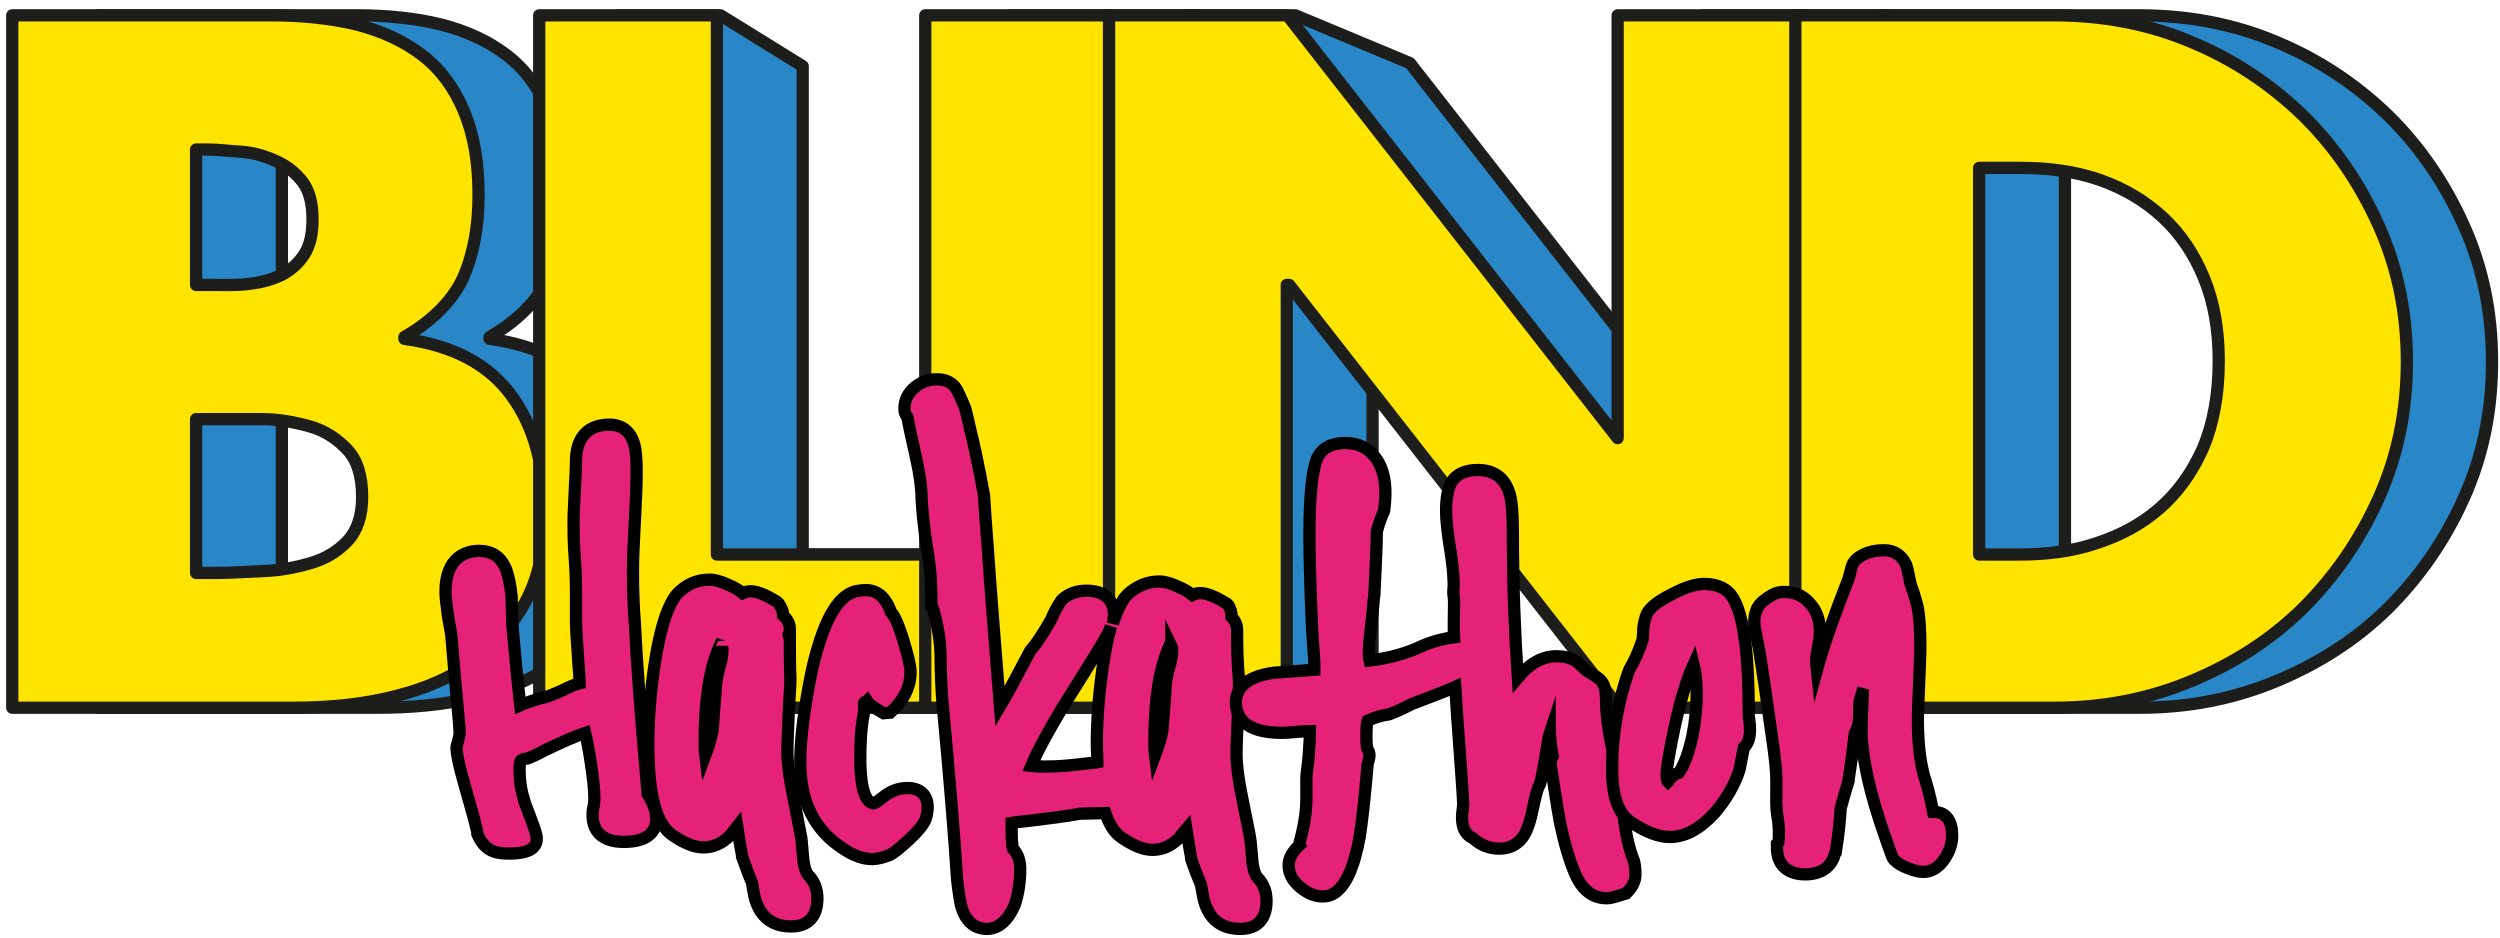 <?xml version="1.0" encoding="utf-8"?>
<!-- Generator: Adobe Illustrator 19.2.1, SVG Export Plug-In . SVG Version: 6.00 Build 0)  -->
<svg version="1.1" id="Layer_1" xmlns="http://www.w3.org/2000/svg" xmlns:xlink="http://www.w3.org/1999/xlink" x="0px" y="0px"
	 width="408px" height="153px" viewBox="0 0 408 153" style="enable-background:new 0 0 408 153;" xml:space="preserve">
<style type="text/css">
	.st0{fill:#2987C8;stroke:#1D1D1B;stroke-width:2;stroke-linejoin:round;stroke-miterlimit:10;}
	.st1{fill:#FFE400;stroke:#1D1D1B;stroke-width:2;stroke-linejoin:round;stroke-miterlimit:10;}
	.st2{fill:#E62178;stroke:#000000;stroke-width:2;stroke-miterlimit:10;}
</style>
<g>
	<g>
		<g>
			<path class="st0" d="M16,115.5V2.5h42.3c5,0,9.6,0.5,13.7,1.5c4.2,1.1,7.7,2.7,10.7,5s5.2,5.3,6.8,9.1c1.6,3.8,2.4,8.3,2.4,13.7
				c0,5.1-0.7,9.7-2.5,13.7c-1.9,4-5.5,7.2-9.5,9.5v0.3c8,1.1,13.8,4.2,17.4,9.3c3.7,5.1,5.4,11.6,5.4,19.5c0,5.9-1.2,10.9-3.6,14.9
				c-2.4,4.1-5.5,7.3-9.3,9.8s-8.2,4.1-13.1,5.2s-10,1.5-15.2,1.5H16z M46,46.5h3c1.9,0,3.8,0.1,5.7-0.2c1.9-0.2,3.6-0.7,5.1-1.4
				c1.5-0.8,2.7-1.8,3.7-3.3s1.4-3.4,1.4-5.8c0-2.6-0.5-4.6-1.6-6.1c-1.1-1.4-2.4-2.5-4.1-3.3c-1.7-0.8-3.5-1.4-5.5-1.6
				c-2-0.1-4-0.4-6-0.4H46V46.5z M46,93.5h3.5c2.2,0,4.7-0.2,7.4-0.3c2.7-0.1,5.3-0.6,7.7-1.3c2.4-0.7,4.4-1.9,6-3.6
				s2.4-4.1,2.4-7.2c0-3.4-0.8-6-2.4-7.7s-3.6-3.1-6.1-3.8c-2.5-0.7-5.1-1.2-7.9-1.2c-2.8,0-5.4,0-7.8,0H46V93.5z"/>
			<path class="st0" d="M131,90.5h35v25h-65V2.5h16.6l13.4,8.3V90.5z"/>
			<path class="st0" d="M195,115.5h-30V2.5h30V115.5z"/>
			<path class="st0" d="M194,2.5h17.4l18.7,7.8l47.8,61.2h0.1v-69h30v113h-29.8l-53.9-69H224v65.8l-13,3.2h-17V2.5z"/>
			<path class="st0" d="M307,2.5h42.1c7.9,0,15.4,1.4,22.3,4.3c7,2.9,13,6.9,18.3,12c5.2,5.1,9.3,11.1,12.4,18s4.6,14.3,4.6,22.2
				c0,8-1.5,15.4-4.6,22.3s-7.2,12.8-12.4,18c-5.2,5.1-11.3,9-18.3,11.9s-14.4,4.3-22.2,4.3H307V2.5z M337,90.5h6.4
				c4.4,0,8.6-0.5,12.5-1.8c4-1.3,7.4-3.1,10.4-5.7s5.3-5.8,7.1-9.8c1.8-4,2.6-8.8,2.6-14.3c0-5.1-0.8-9.6-2.4-13.5
				s-3.8-7.2-6.7-9.9c-2.9-2.7-6.3-4.7-10.2-6.1c-4-1.4-8.3-2-13-2H337V90.5z"/>
		</g>
	</g>
	<g>
		<g>
			<path class="st1" d="M2,115.5V2.5h42.4c5,0,9.6,0.5,13.8,1.5c4.2,1.1,7.7,2.7,10.7,5s5.2,5.3,6.8,9.1c1.6,3.8,2.4,8.3,2.4,13.7
				c0,5.1-0.8,9.7-2.6,13.7c-1.9,4-5.5,7.2-9.5,9.5v0.3c8,1.1,13.8,4.2,17.5,9.3s5.4,11.6,5.4,19.5c0,5.9-1.2,10.9-3.6,14.9
				c-2.4,4.1-5.5,7.3-9.3,9.8s-8.2,4.1-13.1,5.2s-10,1.5-15.2,1.5H2z M32,46.5h3.1c1.9,0,3.8,0.1,5.7-0.2c1.9-0.2,3.6-0.7,5.1-1.4
				c1.5-0.8,2.7-1.8,3.7-3.3s1.4-3.4,1.4-5.8c0-2.6-0.5-4.6-1.6-6.1c-1.1-1.4-2.4-2.5-4.1-3.3c-1.7-0.8-3.5-1.4-5.5-1.6
				c-2-0.1-4-0.4-6-0.4H32V46.5z M32,93.5h3.6c2.2,0,4.7-0.2,7.4-0.3c2.7-0.1,5.3-0.6,7.7-1.3c2.4-0.7,4.4-1.9,6-3.6
				s2.4-4.1,2.4-7.2c0-3.4-0.8-6-2.4-7.7c-1.6-1.7-3.6-3.1-6.1-3.8c-2.5-0.7-5.1-1.2-7.9-1.2c-2.8,0-5.4,0-7.8,0H32V93.5z"/>
			<path class="st1" d="M117,90.5h35v25H88V2.5h29V90.5z"/>
			<path class="st1" d="M181,115.5h-30V2.5h30V115.5z"/>
			<path class="st1" d="M181,2.5h29.1l53.9,69l0,0v-69h30v113h-29.7l-53.9-69H210v69h-29V2.5z"/>
			<path class="st1" d="M293,2.5h42.2c7.9,0,15.4,1.4,22.3,4.3c7,2.9,13,6.9,18.3,12c5.2,5.1,9.3,11.1,12.4,18s4.6,14.3,4.6,22.2
				c0,8-1.5,15.4-4.6,22.3s-7.2,12.8-12.4,18c-5.2,5.1-11.3,9-18.3,11.9s-14.4,4.3-22.2,4.3H293V2.5z M323,90.5h6.5
				c4.4,0,8.6-0.5,12.5-1.8c4-1.3,7.4-3.1,10.4-5.7s5.3-5.8,7.1-9.8c1.7-4,2.6-8.8,2.6-14.3c0-5.1-0.8-9.6-2.4-13.5
				s-3.8-7.2-6.7-9.9c-2.9-2.7-6.3-4.7-10.2-6.1c-4-1.4-8.3-2-13-2H323V90.5z"/>
		</g>
	</g>
	<g>
		<path class="st2" d="M82.9,139.3c-1.3,0-2.2-0.2-2.9-0.6c-0.9-0.5-1.6-1.4-2.1-2.6v-0.2l0,0c0-0.1-0.1-0.6-0.6-2.5l-1.6-5.7
			c-0.8-2.8-1.2-4.7-1.2-5.7c0-0.3,0.2-0.7,0.3-1.2c0.1-0.5,0.2-0.8,0.2-1v-0.3c0-1.3-0.6-6.5-1.3-15.3c0-0.6-0.3-1.8-0.6-3.7
			c-0.2-1.6-0.4-2.9-0.4-3.9c0-5.8,3.5-6.7,5.5-6.7c2.1,0,3.5,1,4.3,2.8c0.5,1.2,0.8,2.8,1,4.6c0,1.5,0.1,3,0.1,4.5
			c0.3,3.4,0.7,7.9,1.3,13.3c0.9-0.4,2.1-0.8,3.5-1.2h0.1c0.5-0.1,1.4-0.4,3.2-1.2c1.2-0.6,2.1-1,2.9-1.2c0-1.1-0.2-2.7-0.3-4.7
			c-0.2-2.5-0.3-4.5-0.3-5.8v-4.1c0-1.2,0-3.1-0.2-5.8c-0.2-2.6-0.2-4.6-0.2-6c0-1.1,0.1-2.7,0.2-5c0.1-2.2,0.2-3.8,0.2-4.8
			c0-3.9,1.9-6,5.5-6c1.4,0,3.3,0.6,4,3.2c0.3,1,0.4,2.5,0.4,4.6c0,1.8-0.1,4.6-0.3,8.1c-0.2,3.5-0.3,6.2-0.3,8
			c0,3.1,0.1,5.9,0.3,8.4c0.3,6.3,1,15.7,2.1,28c1,1.6,1.4,2.9,1.4,4.1c0,1.4-0.7,3.7-5.3,3.7c-4.5,0-5.1-2.8-5.1-4.4
			c0-0.3,0-0.8,0.2-1.5c0.1-0.7,0.1-1.1,0.1-1.3c0-1.2-0.2-3.2-0.6-5.8c-0.3-2-0.6-3.6-0.9-4.8c-1.5,0.5-3.8,1.5-6.9,3
			c-0.5,0.3-1.3,0.7-2.3,1.1l-0.3,0.1c-0.3,0-0.6,0.1-1,0.3c-0.1,0.1-0.2,0.5-0.2,1.5c0,1.7,0.2,3.3,0.7,4.8c0,0.2,0.2,0.8,1.1,3.1
			c0.9,2.4,1,2.9,1,3.3C87.7,139.3,84.2,139.3,82.9,139.3z"/>
		<path class="st2" d="M129.1,151.2c-2.2,0-3.9-0.8-5-2.5c-0.4-0.7-0.8-1.5-1-2.5l-0.4-2.2c-0.4-0.9-0.9-2.3-1.6-4.2v-0.2
			c-0.2-1.1-0.5-2.7-0.8-4.7c-0.7,0.9-1,1.3-1.2,1.5c-1.3,1.3-2.8,1.9-4.3,1.9s-3.2-0.7-5.2-2.1c-2.6-1.9-3.8-6.7-3.8-14.8
			c0-3.7,0.3-7.8,0.9-12.1c0.8-5.7,1.9-9.5,3.3-11.7c0.5-0.8,1.4-1.6,2.5-2.2s2.3-0.8,3.3-0.8c0.9,0,1.9,0.3,3.2,0.9
			c0.9,0.4,1.6,0.8,2.2,1.3c0.4-0.2,0.8-0.3,1.3-0.3c1.1,0,2.5,0.6,4.3,1.7l0.3,0.3c0.3,0.5,0.7,1.1,0.7,1.9
			c0.6,0.6,1.1,1.3,1.1,2.2v0.8l-0.2,0.2c0,0.2,0.1,0.3,0.1,0.3l0.1,0.2v0.4c0,5.1,0.1,6,0.1,6.3c0,1.3-0.2,3.3-0.3,6
			c-0.1,2.5-0.2,4.5-0.2,5.8c0,1.8,0.3,4.2,0.9,7.1c0.8,3.9,1.2,6.3,1.4,7.2l0.3,3.4c0.2,1.6,0.6,2.3,0.8,2.5c1,1,1.5,2.3,1.5,3.8
			C133.4,149.6,131.9,151.2,129.1,151.2z M117.5,105.3c-1.7,3.7-2.5,9-2.5,15.6c0,0.8,0,1.6,0.1,2.4c0.6-1.6,1-2.9,1.2-4.1
			c0.2-2.6,0.4-5.3,0.6-7.9c0.1-0.5,0.2-1.4,0.6-2.7c0.3-1,0.4-1.8,0.4-2.4s-0.1-0.7-0.1-0.8l0,0
			C117.8,105.5,117.8,105.4,117.5,105.3z"/>
		<path class="st2" d="M142.3,140.2c-1.5,0-3.1-0.6-4.7-1.7c-4.7-3-7-7.7-7-14c0-4.2,0.7-9.3,1.9-15.1c1.8-7.9,4.1-12.1,7.1-12.9
			c0.5-0.1,1.1-0.2,1.7-0.2c1.3,0,3.1,0.6,4.1,3.6c0.5,0.5,1.1,1.6,2,4.5c0.8,2.6,1.2,4.3,1.2,5.3c0,2.4-1.1,4.6-3.3,6.6l-1.1,0.1
			c-1.4-0.8-2.3-1.4-2.7-2c-0.1,0.1-0.5,0.2-0.5,0.3v0.1c0,0.4,0.1,0.9,0,1.5c-0.5,2.5-0.6,5.1-0.6,7.6c0,2.6,0.3,7.1,2.2,7.2
			c0.1,0,0.5-0.2,1.5-1c1.2-1,2.6-1.5,4-1.5c2.1,0,3.3,1.2,3.3,3.1c0,0.6-0.1,1.2-0.3,1.9c-0.2,0.5-0.6,1.4-2.6,3.3
			c-1.5,1.4-2.5,2.2-3.2,2.6C144.3,139.9,143.3,140.2,142.3,140.2z"/>
		<path class="st2" d="M161,151.6c-1.3,0-3.1-0.6-4-3.3c-0.3-0.8-0.5-2.3-0.8-4.7c-0.4-6.5-1.2-16.3-2.4-29.1
			c-0.1-1.1-0.3-4.8-0.3-7.7c-0.1-3.1-0.7-5.6-1.2-7.4l-0.3-0.3v-1.6c0-1.9-0.1-4.6-0.7-8c-0.6-3.7-0.8-6.5-0.9-8.2
			c0-1.6-0.3-3.9-0.9-6.6c-0.7-3.1-1.2-5.3-1.4-6.6c-0.3-0.3-0.5-0.8-0.5-1.4c0-1.4,0.6-2.6,1.7-3.5c1.1-0.9,2.3-1.3,3.6-1.3
			c1.4,0,2.5,0.5,3.2,1.6c0.1,0.2,0.3,0.5,1.2,2.6c0.2,0.3,0.4,1.1,1,3.8c0.6,2.4,1.4,6,2.3,11V81c0.1,1.8,0.3,4.6,0.6,8.4
			c0.4,6,1.1,14.6,2,25.9c0.6-1,1.1-2,1.8-3.2c1.9-3.6,3-5.6,3.2-6l0.1-0.1c0.9-1,2-2.7,3.3-5c0.3-0.8,0.8-1.8,1.6-3l0.2-0.2
			c1-0.9,2.3-1.4,3.9-1.4c3.9,0,4.5,2.5,4.5,4c0,0.4-0.1,0.9-0.2,1.4c0.5-1.6,1.1-2.9,1.7-3.9c0.5-0.8,1.4-1.6,2.6-2.2
			c1.1-0.6,2.3-0.8,3.3-0.8c0.9,0,1.9,0.3,3.2,0.9c0.9,0.4,1.6,0.8,2.2,1.3c0.4-0.2,0.8-0.3,1.3-0.3c1.1,0,2.5,0.6,4.3,1.7l0.3,0.3
			c0.3,0.5,0.5,1.1,0.5,1.9c0.6,0.6,0.9,1.3,0.9,2.2v0.8v0.2c0,0.2,0,0.3,0,0.3v0.3v0.4c0,2.6,0.3,5.8,0.3,6.3c0,1.4-0.1,3.4-0.2,6
			c-0.1,2.5-0.2,4.5-0.2,5.8c0,1.8,0.3,4.2,0.9,7.1c0.8,4,1.3,6.3,1.4,7.2c0.1,1.2,0.2,2.3,0.3,3.4c0.2,1.6,0.6,2.3,0.8,2.5
			c1,1,1.5,2.3,1.5,3.8c0,3-1.5,4.6-4.3,4.6c-2.2,0-3.9-0.8-5-2.5c-0.4-0.7-0.8-1.5-1-2.5l-0.4-2.2c-0.4-1-1-2.4-1.6-4.2V140
			c-0.2-1.1-0.5-2.7-0.8-4.7c-0.6,0.7-1,1.2-1.2,1.5c-1.3,1.3-2.8,1.9-4.3,1.9s-3.2-0.7-5.2-2.1c-1.1-0.8-1.9-2.1-2.5-3.9l-4.2,0.1
			c-2.1,0.4-5.2,0.8-9.5,1.3c-0.4,0-1,0.1-1.6,0.2c0,0.2,0,0.6,0,1.2c0,1.6,0.1,2.5,0.2,3c0.8,0.8,1.2,1.9,1.2,3.4
			c0,2-0.3,4-0.9,5.8C164.5,150.2,163,151.6,161,151.6z M168.3,125c0.8,0.1,1.7,0.1,2.5,0.1c1.9,0,4.1-0.2,6.5-0.5
			c0.7-0.1,1.3-0.1,1.8-0.2c0-0.9-0.1-1.9-0.1-3c0-3.7,0.3-7.8,0.9-12.1c0.4-2.8,0.9-5.2,1.4-7.1c-0.2,0.6-0.5,1.3-1,2.1
			c-0.2,0.4-1.2,2.1-6.8,11C171.2,119.1,169.4,122.4,168.3,125z M190.9,105.3c-1.7,3.7-2.5,9-2.5,15.6c0,0.8,0,1.6,0.1,2.4
			c0.6-1.6,1-2.9,1.2-4.1c0.2-2.4,0.4-5,0.6-7.9c0.1-0.5,0.2-1.4,0.6-2.7c0.3-1,0.4-1.8,0.4-2.4s-0.1-0.8-0.1-0.8l0,0
			C191.2,105.5,191.1,105.4,190.9,105.3z"/>
		<path class="st2" d="M262.2,146.6c-1.6,0-3.7-0.7-5.1-3.9c-1-2.3-1.8-5.1-2.5-8.4c-0.1-0.5-0.6-3.4-1.4-8.6
			c-0.1-0.5-0.1-0.8-0.1-1c0-0.6,0.1-1,0.3-1.3c-0.1-0.5-0.3-1.4-0.4-3c0-0.3-0.1-0.5-0.1-0.7c-0.2,0.6-0.3,1.4-0.5,2.7
			c-0.9,5.2-1,5.5-1.2,5.8c-0.2,0.3-0.5,1.2-1,3.6c-0.4,2.1-0.9,3.5-1.4,4.4c-0.9,1.5-2.3,2.3-4.1,2.3c-1.7,0-3.1-0.6-4.3-1.7
			c-0.9-0.4-1.8-1.3-1.8-3.3c0-0.3,0-0.7,0.1-1.2c0-0.4,0.1-0.8,0.1-1c0-0.4-0.1-2.2-0.6-9c-0.3-3.7-0.5-7.1-0.7-10.2
			c-1.3,0.6-3.7,1.5-7.1,2.8c-0.8,0.4-1.9,1-3.5,1.6l-0.3,0.1c-0.9,0.1-2,0.4-3.4,1c-0.1,0.3-0.2,0.9-0.2,2.5c0,0.5,0,1.2,0.1,2
			c0.2,0.3,0.4,0.7,0.4,1.2c0,0.3-0.1,0.6-0.2,1c-0.1,0.3-0.1,0.4-0.1,0.4c-0.5,6-1,10-1.3,11.9c-0.8,4.2-2.3,9.7-6,9.7
			c-1.3,0-2.5-0.5-3.7-1.5s-1.9-2.2-1.9-3.6c0-1.1,0.6-2.2,1.8-3.3c0,0-0.1-0.2,0.1-0.8c0.8-3,1-5.2,1-6.7V127c0-0.9,0.3-2.2,0.4-4
			c0.1-1.6,0.2-2.9,0.2-3.7c-0.5,0-1,0.1-1.7,0.1c-1.2,0.1-2.1,0.2-2.9,0.2c-6.2,0-7.5-2.7-7.5-5c0-1.8,1.1-4.1,6.1-4.8l6.7-0.5
			c0-0.2,0-0.5,0-0.8c0-0.8-0.1-1.9-0.2-3.3c-0.1-1.7-0.2-2.8-0.2-3.4c-0.3-6.8-0.4-11.7-0.4-14.5c0-6.2,0.4-10.2,1.2-12.4
			c0.5-1.2,1.7-2.6,4.7-2.6c2.2,0,3.9,0.9,5.1,2.7c1,1.5,1.4,3.3,1.4,5.5c0,1-0.1,1.9-0.2,2.8l-0.1,0.3c-0.2,0.4-0.6,1.3-1.1,3.1
			c0,2.3-0.2,5.7-0.4,10.3c-0.1,0.6-0.2,2.3-0.5,4.8c-0.2,1.9-0.4,3.4-0.4,4.6c0,0.5,0,1,0.1,1.4c3.3-0.4,6.1-1.2,8.4-2.3
			c1.8-0.8,3.7-1.3,5.4-1.5c-0.1-1.8,0-3.6,0-5.4v-0.5c0-0.5-0.2-1.2-0.1-2c0.1-0.8,0-1.3,0-1.6c0-1.1-0.2-2.8-0.6-5.3
			c-0.4-2.5-0.6-4.5-0.6-5.8c0-2.1,0.3-3.6,0.8-4.6c0.8-1.4,2.3-2.1,4.4-2.1c2.7,0,4.5,1.4,5.2,4c0.3,1,0.5,3,0.5,6.2
			c0,8.4,0.3,16.3,0.8,23.7c1.9-2.3,4-3.5,6.3-3.5c1.6,0,2.8,0.4,3.6,1.1c0.5,0.5,0.9,0.9,1.4,1.3c1.6,0.9,2,1.3,2.2,1.5
			c0.6,0.6,0.9,1.6,0.9,3c0,2.1,0.3,4.9,1,8.1c0.9,4.5,1.4,7.2,1.6,8.4c0.3,3.2,0.5,4.4,0.6,4.9c0.3,1.8,0.7,3.4,1.2,4.7
			c0.3,0.6,0.4,1.5,0.4,2.7c0,1-0.5,2-1.5,3C264.3,146.1,263.2,146.6,262.2,146.6z"/>
		<path class="st2" d="M272.5,136.6c-1.8,0-3.9-0.8-6.3-2.4c-2.1-1.4-3.1-4.2-3.1-8.7c0-5.5,0.9-11,2.8-16.2l0.1-0.2
			c0.6-1,1.4-2.6,2.1-4.8l0.1-1.9c0.1-0.8,0.3-1.6,0.6-2.3c0.6-1.1,2-2.1,4.2-3.2c2.1-1.1,3.8-1.6,5.1-1.6c2.3,0,3.9,0.8,4.8,2.4
			c1.7,3,2.5,9.1,2.5,18.7c0,0.3,0,0.7,0.1,1.3c0.1,0.6,0.1,1.1,0.1,1.4c0,1.3-0.3,2.3-1,2.9c-0.2,0.9-0.4,2.1-0.7,3.6
			c-0.8,2.5-2.2,4.9-4.1,7.1C277.4,135.3,275,136.6,272.5,136.6z M276.4,108.4c-1.5,3.3-2.9,8.5-4.1,15.4c-0.2,1.1-0.3,1.9-0.3,2.5
			c0,0.9,0.1,1.2,0.2,1.3c0.1-0.1,0.1-0.1,0.2-0.3c0.4-0.6,1-1,1.6-1.2c0.9-1.3,1.6-3.3,2.2-6c0.5-2.5,0.7-4.8,0.7-7
			C276.9,111.2,276.7,109.6,276.4,108.4z"/>
		<path class="st2" d="M294.6,142.7c-2.8,0-4.6-1.5-4.6-4.3v-0.7l0.2-0.2c0-0.2,0.1-0.3,0.1-0.4c0-0.8,0.1-2-0.2-3.7
			c-0.3-1.8-0.2-3.1-0.2-4v-2c0-2.7-0.6-6.2-1.2-10.5c-0.8-5.9-1.4-9.4-1.6-10.8c0-0.2-0.2-0.8-0.4-2c-0.2-1.1-0.4-1.9-0.4-2.5
			c0-0.7,0.1-1.3,0.3-1.9c0.2-0.7,0.8-1.4,1.8-2.1s1.8-1,2.7-1c1.8,0,3.2,0.6,4.3,1.9c1.1,1.2,1.6,2.7,1.6,4.5
			c0,0.6-0.1,1.5-0.3,2.6c-0.2,1-0.3,1.7-0.3,2.2c0,0.3,0,0.7,0.1,1.6c1.2-4.4,3-9.4,5.2-15c0.1-0.5,0.3-1,0.4-1.6
			c0.2-0.8,0.6-1.4,1.2-1.8c1.1-0.8,2.5-1.2,4.2-1.2c1.6,0,2.8,0.8,3.5,2.2c0.1,0.1,0.2,0.3,0.8,3.3c0.3,0.8,0.7,2,1.1,3.5
			c0.4,1.9,0.5,4.2,0.5,6.8c0,1.3-0.1,3.3-0.2,6c-0.1,2.6-0.2,4.6-0.2,5.9c0,3.4,0.3,6.5,1,9.1c0.4,1.2,0.9,2.9,1.5,5.9h0.1
			c0.9,0,3,0.3,3,3.9c0,1.2-0.4,2.5-1.2,3.7c-1,1.5-2.2,2.2-3.5,2.2c-0.7,0-1.5-0.2-2.5-0.6c-1.1-0.4-1.8-0.9-2.3-1.4
			c-0.2-0.2-0.3-0.4-1.3-3.3c-2.6-7.3-4-13.3-4-18.1c0-1.2,0.1-3,0.2-5.4c0-0.4,0-0.8,0.1-1.2c-0.2,0.7-0.4,1.4-0.6,2.1
			c0,0.1-0.1,0.6-0.1,2.5c0,1.2-0.3,2.1-0.7,2.8c-0.2,1.7-0.5,4.3-1,7.5v0.2c-0.3,0.9-0.7,2.4-1.3,4.5c-0.1,1.7-0.3,4.1-0.8,7.2
			l-0.1,0.1C299.1,140.9,297.8,142.7,294.6,142.7z"/>
	</g>
</g>
</svg>

